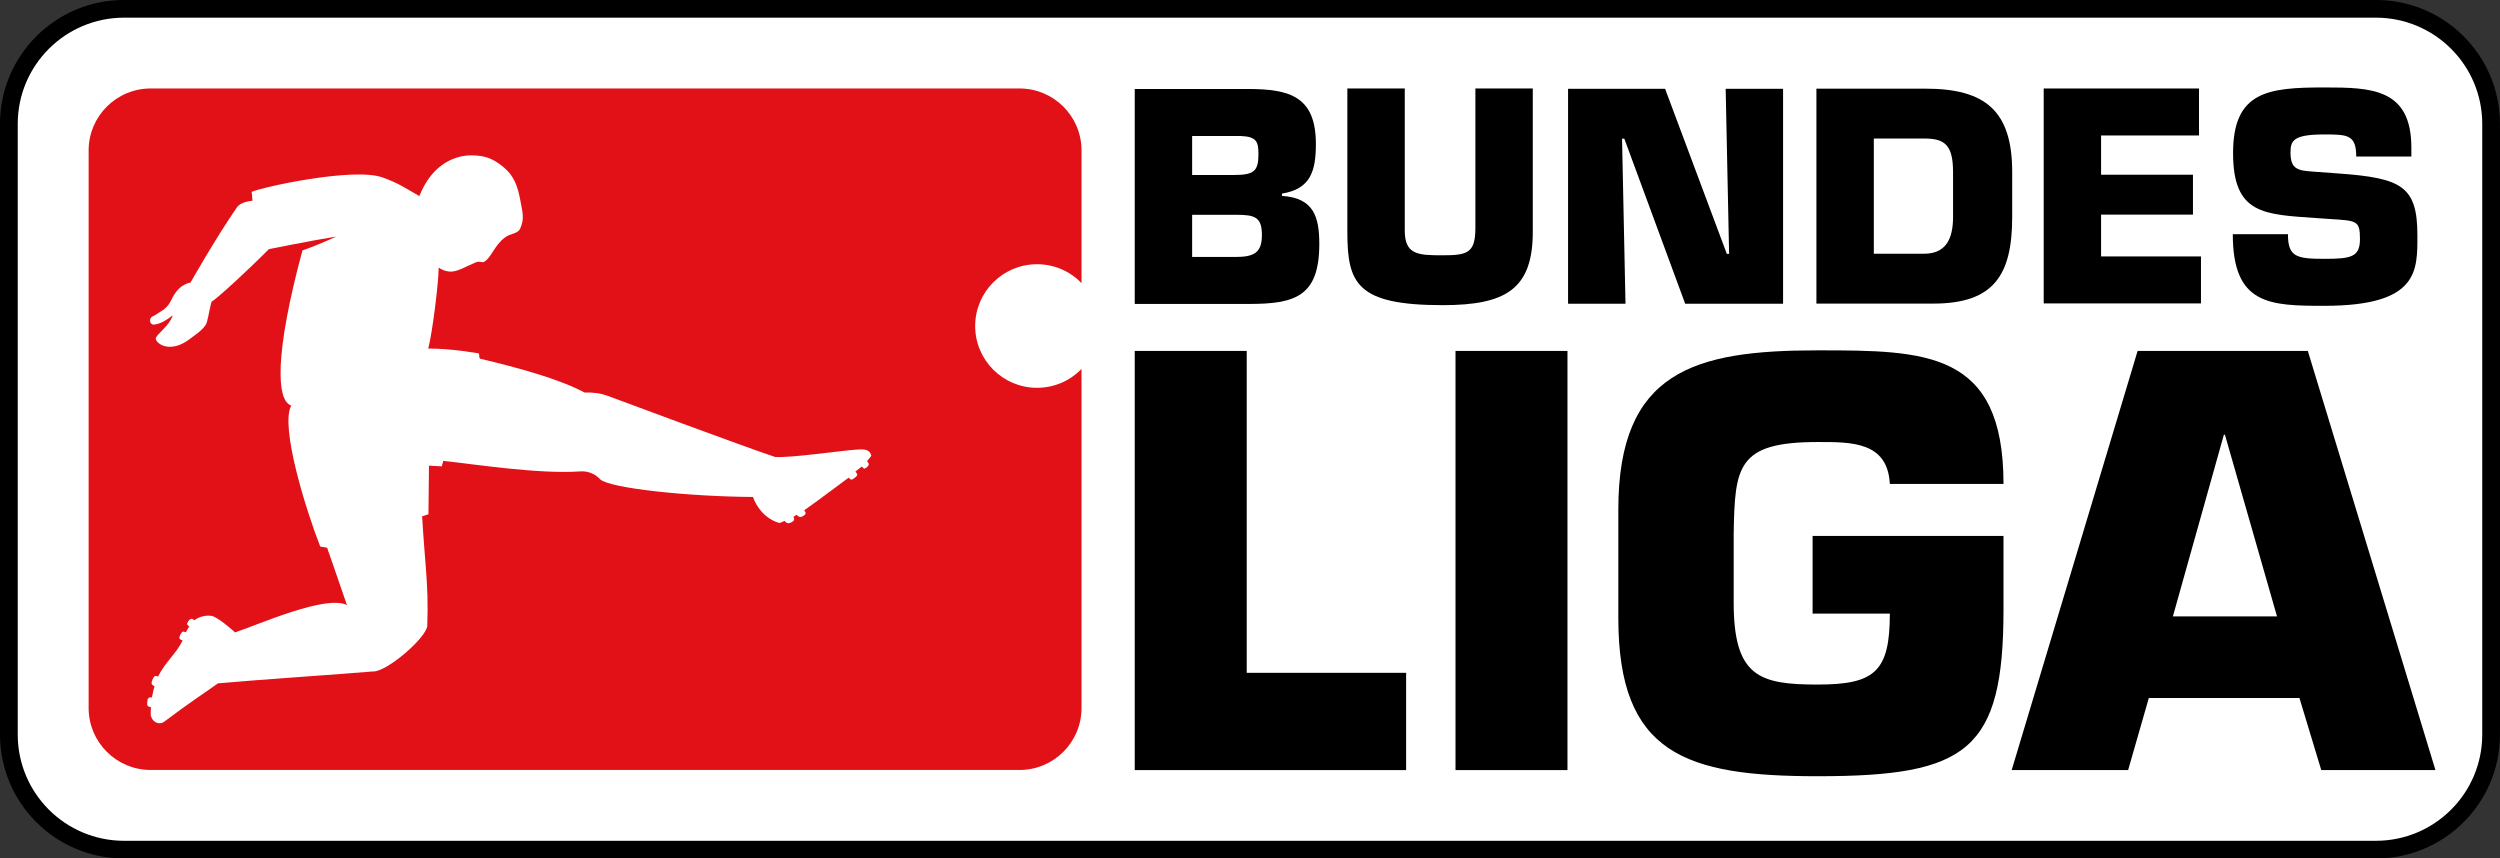 <?xml version="1.0" encoding="UTF-8"?>
<svg xmlns="http://www.w3.org/2000/svg" xmlns:xlink="http://www.w3.org/1999/xlink" width="393.66pt" height="135.18pt" viewBox="0 0 393.66 135.18" version="1.1">
<rect x="0" y="0" width="393.66" height="135.18" fill="#333333" stroke="none"/>
<defs>
<clipPath id="clip1">
  <path d="M 0 0 L 393.66 0 L 393.66 135.18 L 0 135.18 Z M 0 0 "/>
</clipPath>
</defs>
<g id="surface1">
<g clip-path="url(#clip1)" clip-rule="nonzero">
<path style=" stroke:none;fill-rule:nonzero;fill:rgb(0%,0%,0%);fill-opacity:1;" d="M 19.543 -0.004 L 374.113 -0.004 C 384.906 -0.004 393.656 8.73 393.656 19.508 L 393.656 115.668 C 393.656 126.445 384.906 135.18 374.113 135.18 L 19.543 135.18 C 8.75 135.18 0 126.445 0 115.668 L 0 19.508 C 0 8.73 8.75 -0.004 19.543 -0.004 "/>
</g>
<path style=" stroke:none;fill-rule:nonzero;fill:rgb(100%,100%,100%);fill-opacity:1;" d="M 19.543 2.781 L 374.113 2.781 C 383.363 2.781 390.863 10.27 390.863 19.508 L 390.863 115.668 C 390.863 124.906 383.363 132.395 374.113 132.395 L 19.543 132.395 C 10.293 132.395 2.793 124.906 2.793 115.668 L 2.793 19.508 C 2.793 10.27 10.293 2.781 19.543 2.781 "/>
<path style=" stroke:none;fill-rule:nonzero;fill:rgb(88.599%,6.299%,9%);fill-opacity:1;" d="M 163.297 41.605 C 166.047 41.605 168.531 42.742 170.301 44.578 L 170.301 23.684 C 170.301 18.301 165.93 13.93 160.531 13.93 L 23.73 13.93 C 18.332 13.93 13.957 18.301 13.957 23.684 L 13.957 111.484 C 13.957 116.875 18.332 121.242 23.73 121.242 L 160.531 121.242 C 165.93 121.242 170.301 116.875 170.301 111.484 L 170.301 58.098 C 168.531 59.926 166.047 61.066 163.297 61.066 C 157.914 61.066 153.555 56.711 153.555 51.336 C 153.555 45.961 157.914 41.605 163.297 41.605 "/>
<path style=" stroke:none;fill-rule:nonzero;fill:rgb(100%,100%,100%);fill-opacity:1;" d="M 67.281 98.508 C 67.215 100.379 60.852 105.863 58.719 105.73 C 54.406 106.109 39.695 107.098 34.316 107.605 C 32.27 109.074 29.48 110.887 25.855 113.645 C 25.188 114.156 24.031 113.902 23.727 112.602 C 23.727 112.141 23.734 111.73 23.758 111.344 C 23.219 111.281 23.098 111.156 23.219 110.273 C 23.297 109.691 23.832 109.812 23.922 109.82 C 24.016 109.277 24.145 108.715 24.332 108.055 C 23.965 107.855 23.723 107.758 23.965 107.133 C 24.305 106.254 24.551 106.402 24.887 106.539 C 25.945 104.32 27.703 103.008 28.762 100.855 C 28.418 100.711 28.012 100.68 28.418 99.906 C 28.785 99.207 28.996 99.496 29.262 99.574 C 29.398 99.293 29.66 98.852 29.805 98.621 C 29.477 98.406 29.32 98.305 29.633 97.848 C 30.109 97.152 30.395 97.531 30.613 97.668 C 31.445 96.98 32.945 96.766 33.641 97.078 C 34.934 97.668 37.016 99.582 37.016 99.582 C 40.781 98.32 51.355 93.602 54.633 95.277 C 53.875 93.07 53.23 91.219 52.734 89.777 C 51.941 87.492 51.508 86.246 51.508 86.246 L 50.426 86.059 C 48.219 80.457 44.051 67.121 45.863 63.863 C 43.531 63.117 43.188 55.875 47.625 39.43 C 50.277 38.516 52.938 37.254 52.938 37.254 C 49.512 37.789 42.332 39.234 42.332 39.234 C 38.832 42.77 33.965 47.203 33.32 47.496 C 32.91 48.871 32.719 50.77 32.355 51.207 C 31.734 52.117 30.742 52.723 29.828 53.418 C 26.941 55.605 24.723 54.289 24.516 53.344 C 24.578 52.633 26.633 51.402 27.203 49.656 C 26.145 50.453 25.219 51.047 24.176 51.113 C 23.613 51.152 23.25 50.055 24.246 49.723 C 25.68 48.797 26.316 48.613 27.008 47.168 C 27.668 45.777 28.598 44.766 30.004 44.484 C 30.004 44.484 33.895 37.59 37.285 32.684 C 37.977 31.68 39.742 31.625 39.742 31.625 C 39.742 31.625 39.746 30.953 39.621 30.215 C 41.234 29.469 55.648 26.301 60.234 27.938 C 62.754 28.84 63.656 29.516 66.031 30.875 C 68.137 25.547 72 24.426 74.309 24.461 C 76.273 24.488 77.523 24.914 79.059 26.133 C 81.004 27.672 81.531 29.344 81.977 31.777 C 82.27 33.395 82.617 34.465 81.906 35.992 C 81.484 36.898 80.449 36.652 79.457 37.441 C 77.887 38.613 77.359 40.531 76.297 41.191 C 75.824 41.488 75.703 40.992 74.867 41.332 C 73.281 41.977 71.969 42.891 70.715 42.758 C 70.035 42.684 69.656 42.5 69.074 42.148 C 69.066 44.508 68.102 52.312 67.434 54.887 C 71.02 54.855 75.418 55.652 75.418 55.652 C 75.5 55.992 75.398 56.422 75.664 56.5 C 76.59 56.754 86.707 58.945 92.066 61.812 C 93.426 61.77 94.539 61.902 95.812 62.375 C 96.98 62.809 116.844 70.227 122.07 71.961 C 124.859 72.086 132.18 70.992 134.742 70.805 C 135.773 70.73 136.941 70.598 137.203 71.777 L 136.531 72.609 C 136.684 72.82 136.859 73.047 136.797 73.188 C 136.664 73.469 136.379 73.707 136.176 73.773 C 136.043 73.82 135.891 73.691 135.715 73.453 L 134.695 74.246 C 134.883 74.48 135.051 74.684 134.973 74.852 C 134.883 75.051 134.297 75.484 134.109 75.523 C 133.98 75.551 133.852 75.43 133.633 75.211 C 133.633 75.211 127.676 79.664 126.645 80.34 C 126.973 80.836 126.91 80.969 126.473 81.25 C 126.012 81.547 125.738 81.375 125.43 81.062 L 124.949 81.363 C 125.113 81.754 125.125 81.98 124.645 82.23 C 124.043 82.543 123.855 82.359 123.535 82.02 C 122.957 82.285 122.789 82.422 122.566 82.297 C 122.566 82.297 119.832 81.664 118.562 78.254 C 108.391 78.188 96.211 76.906 94.539 75.504 C 93.734 74.609 92.59 74.148 91.363 74.227 C 84.828 74.68 75.016 73.133 69.801 72.57 C 69.543 73.445 69.582 73.434 69.582 73.434 L 67.547 73.324 L 67.465 80.977 L 66.469 81.293 C 66.684 84.949 66.914 87.496 67.086 89.777 C 67.289 92.57 67.406 94.969 67.281 98.508 "/>
<path style=" stroke:none;fill-rule:nonzero;fill:rgb(0%,0%,0%);fill-opacity:1;" d="M 196.312 55.258 L 178.68 55.258 L 178.68 121.262 L 221.414 121.262 L 221.414 105.945 L 196.312 105.945 "/>
<path style=" stroke:none;fill-rule:nonzero;fill:rgb(0%,0%,0%);fill-opacity:1;" d="M 229.191 121.262 L 246.82 121.262 L 246.82 55.258 L 229.191 55.258 Z M 229.191 121.262 "/>
<path style=" stroke:none;fill-rule:nonzero;fill:rgb(0%,0%,0%);fill-opacity:1;" d="M 315.48 76.203 C 315.48 55.258 303.312 55.168 286.211 55.168 C 266.82 55.168 254.828 58.426 254.828 80.25 L 254.828 97.32 C 254.828 118.711 265.41 122.227 286.211 122.227 C 309.836 122.227 315.48 118.18 315.48 95.914 L 315.48 84.387 L 285.418 84.387 L 285.418 96.617 L 297.582 96.617 C 297.582 105.77 295.203 107.793 286.211 107.793 C 277.043 107.793 272.992 106.562 272.992 94.855 L 272.992 84.121 C 273.168 73.473 273.516 69.602 286.211 69.602 C 291.5 69.602 297.23 69.516 297.582 76.203 L 315.48 76.203 "/>
<path style=" stroke:none;fill-rule:nonzero;fill:rgb(0%,0%,0%);fill-opacity:1;" d="M 362.078 109.91 L 365.516 121.262 L 383.496 121.262 L 363.398 55.258 L 336.598 55.258 L 316.766 121.262 L 335.102 121.262 L 338.363 109.91 Z M 358.547 97.059 L 342.152 97.059 L 350.18 68.457 L 350.348 68.457 Z M 358.547 97.059 "/>
<path style=" stroke:none;fill-rule:nonzero;fill:rgb(0%,0%,0%);fill-opacity:1;" d="M 178.68 47.859 L 196.672 47.859 C 203.859 47.859 207.742 46.73 207.742 38.43 C 207.742 34.184 206.887 31.164 201.871 30.848 L 201.871 30.48 C 206.344 29.766 207.203 26.965 207.203 22.684 C 207.203 15.277 203.227 14.012 196.492 14.012 L 178.68 14.012 Z M 187.719 21.414 L 195.316 21.414 C 197.848 21.504 198.16 22.27 198.16 24.301 C 198.16 27.012 197.395 27.555 194.23 27.555 L 187.719 27.555 Z M 187.719 33.824 L 194.727 33.824 C 197.664 33.824 198.703 34.227 198.703 37.027 C 198.703 39.781 197.484 40.461 194.547 40.461 L 187.719 40.461 L 187.719 33.824 "/>
<path style=" stroke:none;fill-rule:nonzero;fill:rgb(0%,0%,0%);fill-opacity:1;" d="M 232.32 13.934 L 232.32 35.91 C 232.32 39.883 231.012 40.199 227.168 40.199 C 223.371 40.199 221.199 40.152 221.199 36.316 L 221.199 13.934 L 212.16 13.934 L 212.16 36.496 C 212.16 44.621 213.605 48.051 227.168 48.051 C 237.113 48.051 241.359 45.523 241.359 36.496 L 241.359 13.934 L 232.32 13.934 "/>
<path style=" stroke:none;fill-rule:nonzero;fill:rgb(0%,0%,0%);fill-opacity:1;" d="M 255.414 21.84 L 255.773 21.84 L 265.359 47.832 L 280.77 47.832 L 280.77 13.984 L 271.73 13.984 L 272.273 39.98 L 271.914 39.98 L 262.195 13.984 L 246.914 13.984 L 246.914 47.832 L 255.957 47.832 "/>
<path style=" stroke:none;fill-rule:nonzero;fill:rgb(0%,0%,0%);fill-opacity:1;" d="M 286.02 47.805 L 304.414 47.805 C 313.863 47.805 316.848 43.43 316.848 34.176 L 316.848 27.09 C 316.848 17.477 312.645 13.961 303.195 13.961 L 286.02 13.961 Z M 295.059 21.812 L 302.973 21.812 C 306.133 21.812 307.535 22.715 307.535 27.09 L 307.535 34.176 C 307.535 37.742 306.316 39.953 302.973 39.953 L 295.059 39.953 L 295.059 21.812 "/>
<path style=" stroke:none;fill-rule:nonzero;fill:rgb(0%,0%,0%);fill-opacity:1;" d="M 330.844 21.332 L 346.262 21.332 L 346.262 13.934 L 321.809 13.934 L 321.809 47.777 L 346.574 47.777 L 346.574 40.379 L 330.844 40.379 L 330.844 33.793 L 345.312 33.793 L 345.312 27.512 L 330.844 27.512 "/>
<path style=" stroke:none;fill-rule:nonzero;fill:rgb(0%,0%,0%);fill-opacity:1;" d="M 364.379 27.035 C 361.984 26.855 360.672 26.77 360.672 24.055 C 360.672 22.16 361.078 21.172 365.961 21.172 C 369.578 21.172 371.023 21.172 371.023 24.645 L 379.703 24.645 L 379.703 23.246 C 379.703 13.902 373.375 13.77 365.961 13.77 C 357.102 13.77 351.629 14.402 351.629 24.102 C 351.629 33.809 356.516 33.758 364.875 34.348 L 366.863 34.484 C 371.113 34.758 371.609 34.707 371.609 37.641 C 371.609 40.484 370.211 40.758 365.961 40.758 C 361.531 40.758 360.27 40.398 360.27 36.875 L 351.586 36.875 C 351.586 47.977 357.328 48.156 365.961 48.156 C 380.879 48.156 380.652 42.652 380.652 37.055 C 380.652 29.293 378.164 28.027 368.129 27.309 L 364.379 27.035 "/>
</g>
</svg>
